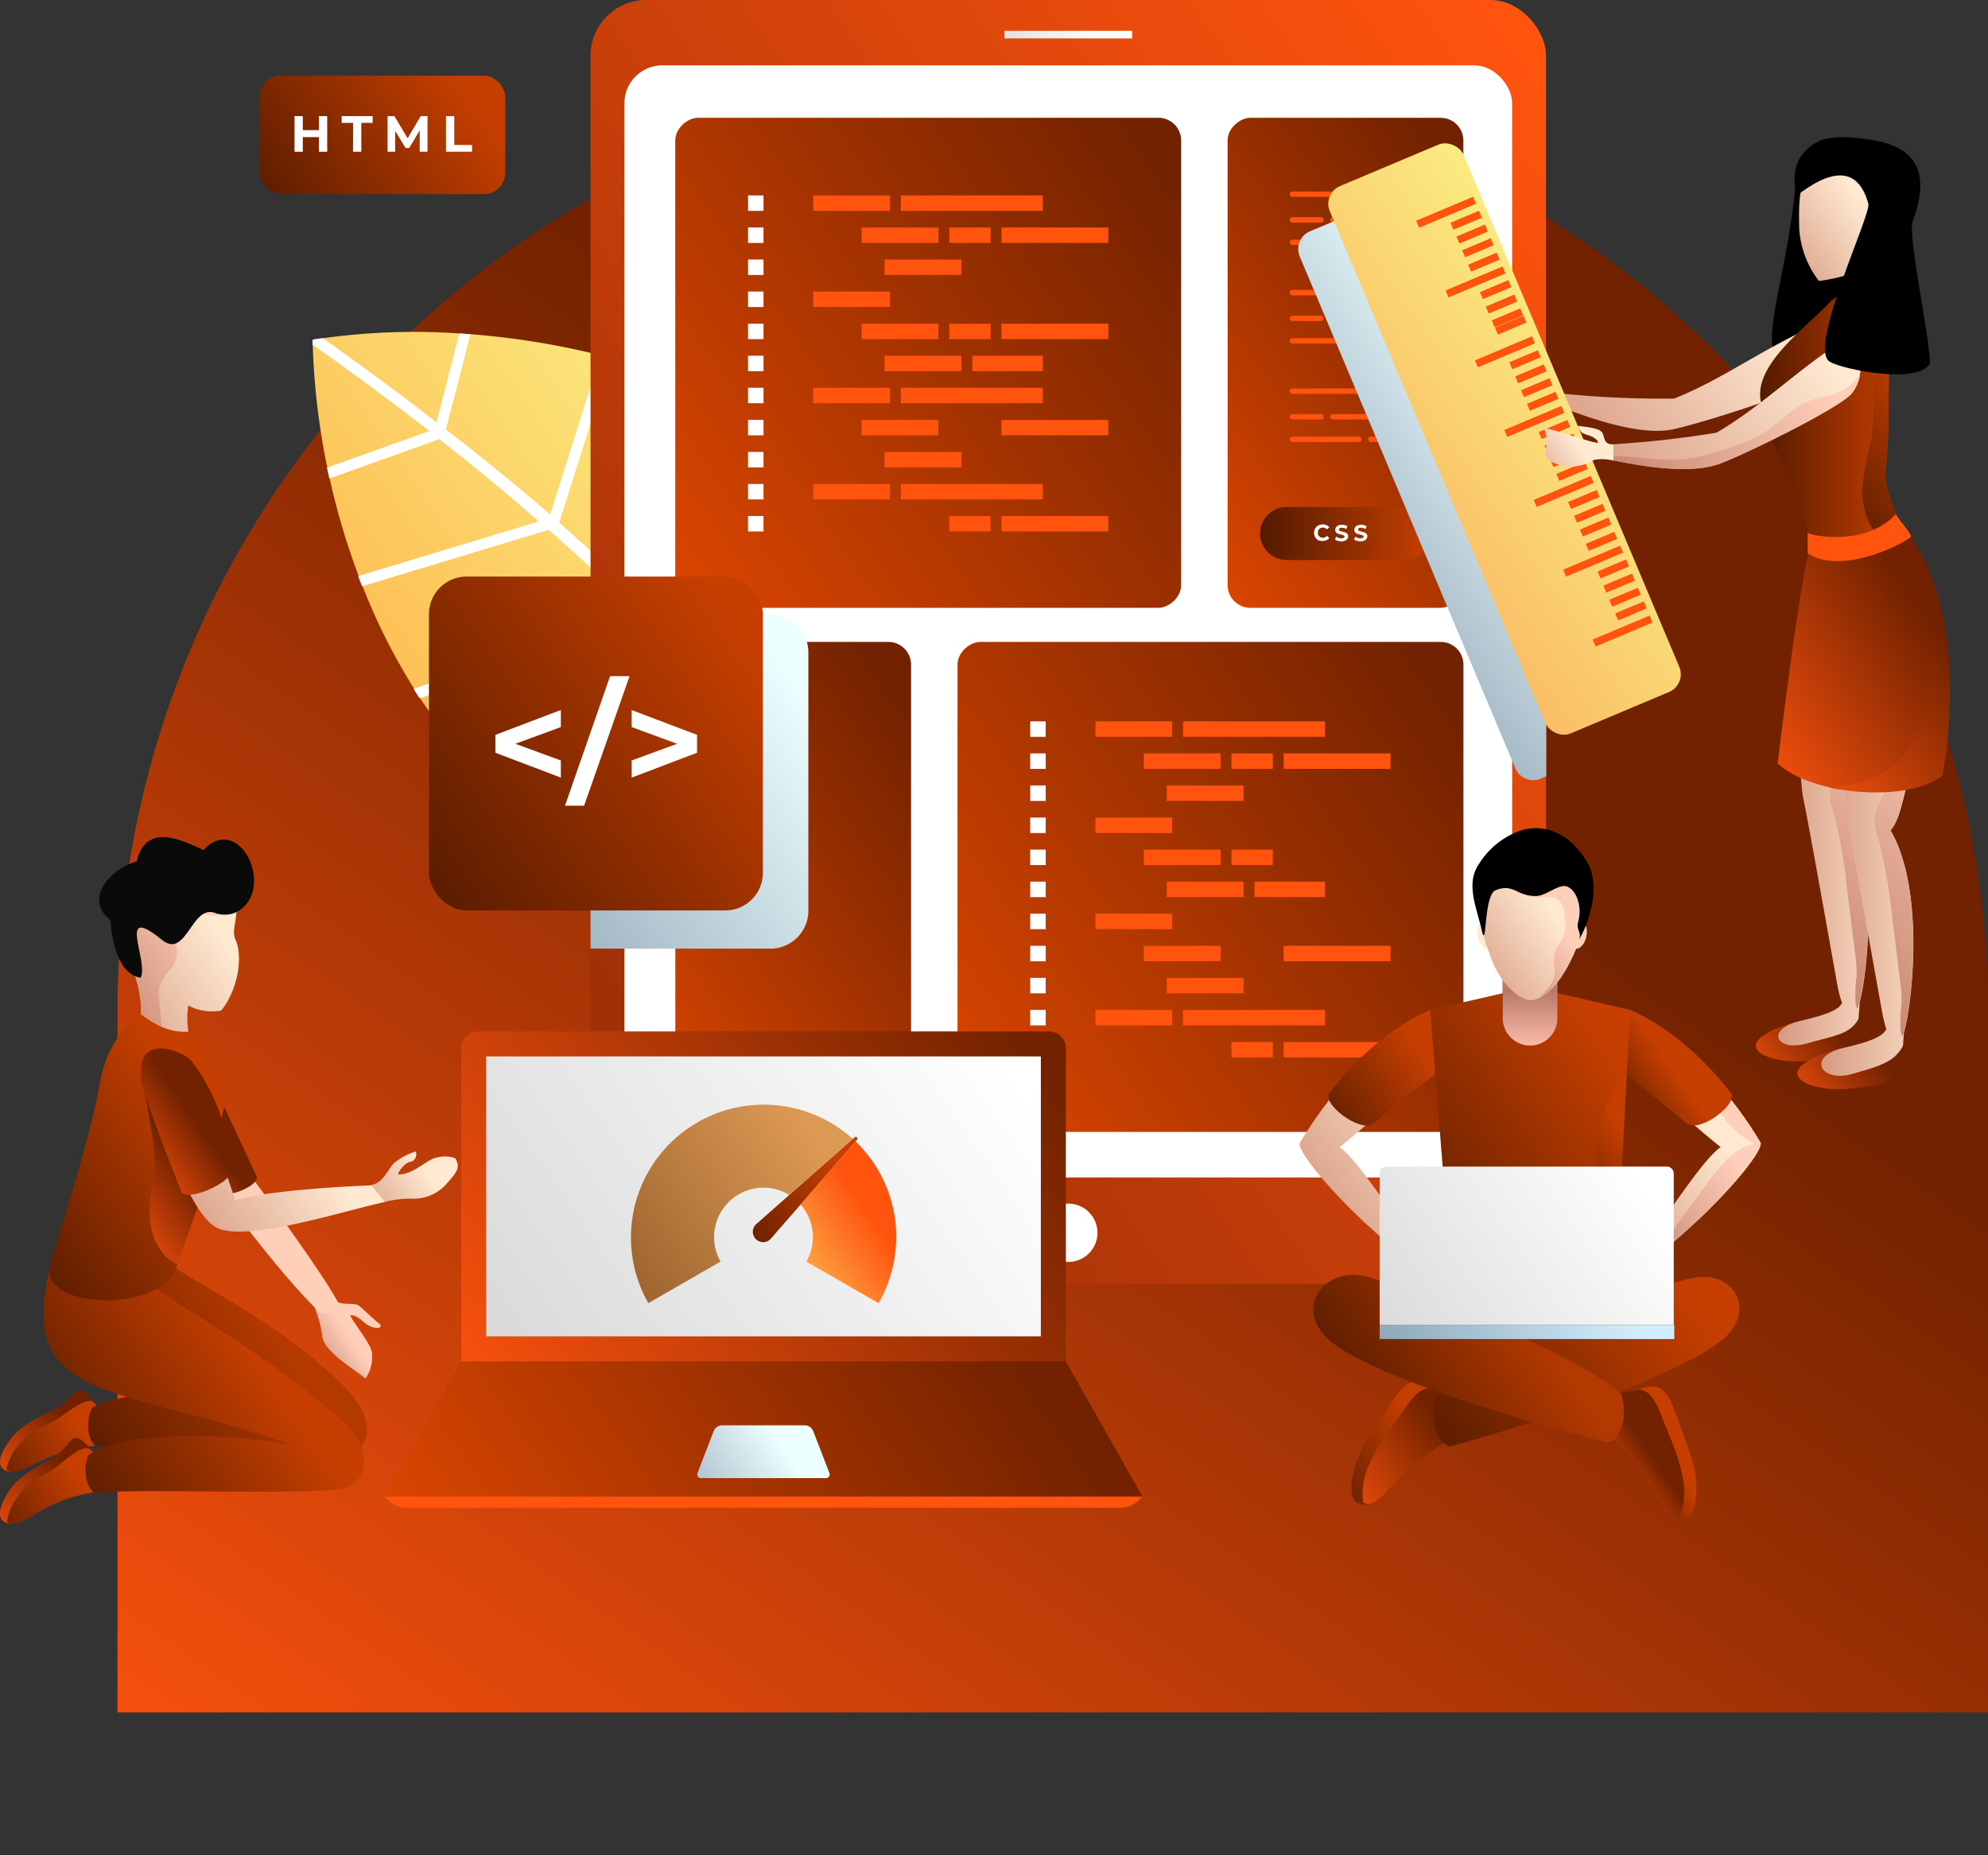 <svg xmlns="http://www.w3.org/2000/svg" xmlns:xlink="http://www.w3.org/1999/xlink" viewBox="0 0 262.41 244.88"><rect x="0" y="0" width="262.41" height="244.88" fill="#333333" stroke="none"/><defs><style>.cls-1{fill:none;}.cls-2{isolation:isolate;}.cls-3{clip-path:url(#clip-path);}.cls-4{fill:url(#linear-gradient);}.cls-5{fill:url(#linear-gradient-2);}.cls-6{fill:#fff;}.cls-7{fill:url(#linear-gradient-3);}.cls-8{fill:url(#linear-gradient-4);}.cls-9{fill:url(#linear-gradient-5);}.cls-10{fill:url(#linear-gradient-6);}.cls-11{fill:url(#linear-gradient-7);}.cls-12{fill:url(#linear-gradient-8);}.cls-13{fill:url(#linear-gradient-9);}.cls-14{fill:url(#linear-gradient-10);}.cls-15{fill:url(#linear-gradient-11);}.cls-16{fill:url(#linear-gradient-12);}.cls-17{fill:url(#linear-gradient-13);}.cls-18{fill:url(#linear-gradient-14);}.cls-19{fill:url(#linear-gradient-15);}.cls-20{fill:url(#linear-gradient-16);}.cls-21{fill:url(#linear-gradient-17);}.cls-22{fill:url(#linear-gradient-18);}.cls-23{fill:url(#linear-gradient-19);}.cls-24{fill:url(#linear-gradient-20);}.cls-25{fill:url(#linear-gradient-21);}.cls-26{fill:#ff530e;}.cls-27,.cls-49{mix-blend-mode:multiply;}.cls-27{fill:url(#linear-gradient-22);}.cls-28{fill:url(#linear-gradient-23);}.cls-29{fill:url(#linear-gradient-24);}.cls-30{fill:url(#linear-gradient-25);}.cls-31{fill:url(#linear-gradient-26);}.cls-32{fill:url(#linear-gradient-27);}.cls-33{fill:url(#linear-gradient-28);}.cls-34{fill:url(#linear-gradient-29);}.cls-35{fill:url(#linear-gradient-30);}.cls-36{fill:url(#linear-gradient-31);}.cls-37{fill:url(#linear-gradient-32);}.cls-38{fill:url(#linear-gradient-33);}.cls-39{fill:url(#linear-gradient-34);}.cls-40{fill:url(#linear-gradient-35);}.cls-41{fill:url(#linear-gradient-36);}.cls-42{fill:url(#linear-gradient-37);}.cls-43{fill:url(#linear-gradient-38);}.cls-44{fill:url(#linear-gradient-39);}.cls-45{fill:url(#linear-gradient-40);}.cls-46{fill:url(#linear-gradient-41);}.cls-47{fill:url(#linear-gradient-42);}.cls-48{fill:url(#linear-gradient-43);}.cls-49{fill:url(#linear-gradient-44);}.cls-50{fill:url(#linear-gradient-45);}.cls-51{fill:url(#linear-gradient-46);}.cls-52{fill:url(#linear-gradient-47);}.cls-53{fill:url(#linear-gradient-48);}.cls-54{fill:url(#linear-gradient-49);}.cls-55{fill:url(#linear-gradient-50);}.cls-56{fill:url(#linear-gradient-51);}.cls-57{fill:url(#linear-gradient-52);}.cls-58{fill:url(#linear-gradient-53);}.cls-59{fill:url(#linear-gradient-54);}.cls-60{fill:url(#linear-gradient-55);}.cls-61{fill:url(#linear-gradient-56);}.cls-62{fill:url(#linear-gradient-57);}.cls-63{fill:url(#linear-gradient-58);}.cls-64{fill:url(#linear-gradient-59);}.cls-65{fill:url(#linear-gradient-60);}.cls-66{fill:url(#linear-gradient-61);}.cls-67{fill:url(#linear-gradient-62);}.cls-68{fill:url(#linear-gradient-63);}.cls-69{fill:url(#linear-gradient-64);}.cls-70{fill:url(#linear-gradient-65);}.cls-71{fill:url(#linear-gradient-66);}.cls-72{fill:url(#linear-gradient-67);}.cls-73{fill:url(#linear-gradient-68);}.cls-74{fill:url(#linear-gradient-69);}.cls-75{fill:url(#linear-gradient-70);}.cls-76{fill:url(#linear-gradient-71);}.cls-77{fill:url(#linear-gradient-72);}.cls-78{fill:url(#linear-gradient-73);}.cls-79{fill:url(#linear-gradient-74);}.cls-80{fill:url(#linear-gradient-75);}.cls-81{fill:url(#linear-gradient-76);}.cls-82{fill:url(#linear-gradient-77);}.cls-83{fill:url(#linear-gradient-78);}.cls-84{fill:url(#linear-gradient-79);}.cls-85{fill:url(#linear-gradient-80);}.cls-86{fill:url(#linear-gradient-81);}.cls-87{fill:url(#linear-gradient-82);}.cls-88{fill:url(#linear-gradient-83);}.cls-89{fill:url(#linear-gradient-84);}.cls-90{fill:url(#linear-gradient-85);}.cls-91{fill:url(#linear-gradient-86);}.cls-92{fill:url(#linear-gradient-87);}.cls-93{fill:url(#linear-gradient-88);}.cls-94{fill:url(#linear-gradient-89);}.cls-95{fill:url(#linear-gradient-90);}.cls-96{fill:url(#linear-gradient-91);}.cls-97{fill:url(#linear-gradient-92);}.cls-98{fill:url(#linear-gradient-93);}.cls-99{fill:url(#linear-gradient-94);}.cls-100{fill:url(#linear-gradient-95);}.cls-101{fill:url(#linear-gradient-96);}.cls-102{fill:url(#linear-gradient-97);}.cls-103{fill:#0a0a0a;}</style><clipPath id="clip-path" transform="translate(-200.9 -121.26)"><rect class="cls-1" x="21.84" y="52.69" width="458.99" height="294.62" rx="3"/></clipPath><linearGradient id="linear-gradient" x1="61.75" y1="276.55" x2="183.34" y2="102.84" gradientUnits="userSpaceOnUse"><stop offset="0" stop-color="#ff530e"/><stop offset="1" stop-color="#722200"/></linearGradient><linearGradient id="linear-gradient-2" x1="276.23" y1="994.87" x2="334.54" y2="994.87" gradientTransform="matrix(0.82, -0.57, 0.57, 0.82, -546.36, -451.29)" gradientUnits="userSpaceOnUse"><stop offset="0" stop-color="#fdbe54"/><stop offset="1" stop-color="#faec80"/></linearGradient><linearGradient id="linear-gradient-3" x1="270.73" y1="1011.94" x2="465.47" y2="1011.94" gradientTransform="matrix(0.82, -0.57, 0.57, 0.82, -740.99, -533.1)" gradientUnits="userSpaceOnUse"><stop offset="0" stop-color="#932b06"/><stop offset="1" stop-color="#ff530e"/></linearGradient><linearGradient id="linear-gradient-4" x1="364.25" y1="1089.94" x2="371.95" y2="1089.94" gradientTransform="matrix(0.82, -0.57, 0.57, 0.82, -584.83, -397.73)" gradientUnits="userSpaceOnUse"><stop offset="0" stop-color="#d7d7d7"/><stop offset="1" stop-color="#fff"/></linearGradient><linearGradient id="linear-gradient-5" x1="360.91" y1="931.78" x2="375.29" y2="931.78" gradientTransform="matrix(0.82, -0.57, 0.57, 0.82, -695.01, -547.6)" xlink:href="#linear-gradient-4"/><linearGradient id="linear-gradient-6" x1="304.89" y1="975.1" x2="394.34" y2="975.1" gradientTransform="matrix(0.57, 0.82, -0.82, 0.57, 921.68, -676.56)" gradientUnits="userSpaceOnUse"><stop offset="0" stop-color="#e04700"/><stop offset="1" stop-color="#722200"/></linearGradient><linearGradient id="linear-gradient-7" x1="374.57" y1="975.1" x2="434.81" y2="975.1" gradientTransform="matrix(0.57, 0.82, -0.82, 0.57, 945.17, -721.68)" xlink:href="#linear-gradient-6"/><linearGradient id="linear-gradient-8" x1="342.13" y1="1044.28" x2="431.58" y2="1044.28" gradientTransform="matrix(-0.57, -0.82, 0.82, -0.57, -272.91, 1154.26)" xlink:href="#linear-gradient-6"/><linearGradient id="linear-gradient-9" x1="260.92" y1="945.02" x2="294.22" y2="945.02" gradientTransform="matrix(0.82, -0.57, 0.57, 0.82, -718.97, -597.13)" gradientUnits="userSpaceOnUse"><stop offset="0" stop-color="#531a00"/><stop offset="1" stop-color="#c73f00"/></linearGradient><linearGradient id="linear-gradient-10" x1="301.66" y1="1044.28" x2="361.9" y2="1044.28" gradientTransform="matrix(-0.57, -0.82, 0.82, -0.57, -359.58, 1109.14)" xlink:href="#linear-gradient-6"/><linearGradient id="linear-gradient-11" x1="362.68" y1="1023.45" x2="365.52" y2="1023.45" gradientTransform="matrix(0.82, -0.57, 0.57, 0.82, -748.31, -533.31)" xlink:href="#linear-gradient-4"/><linearGradient id="linear-gradient-12" x1="362.68" y1="1027.68" x2="365.52" y2="1027.68" gradientTransform="matrix(0.82, -0.57, 0.57, 0.82, -750.74, -532.55)" xlink:href="#linear-gradient-4"/><linearGradient id="linear-gradient-13" x1="362.68" y1="1031.91" x2="365.52" y2="1031.91" gradientTransform="matrix(0.82, -0.57, 0.57, 0.82, -753.17, -531.78)" xlink:href="#linear-gradient-4"/><linearGradient id="linear-gradient-14" x1="362.68" y1="1036.15" x2="365.52" y2="1036.15" gradientTransform="matrix(0.82, -0.57, 0.57, 0.82, -755.59, -531.02)" xlink:href="#linear-gradient-4"/><linearGradient id="linear-gradient-15" x1="362.68" y1="1040.38" x2="365.52" y2="1040.38" gradientTransform="matrix(0.82, -0.57, 0.57, 0.82, -758.02, -530.25)" xlink:href="#linear-gradient-4"/><linearGradient id="linear-gradient-16" x1="362.68" y1="1044.61" x2="365.52" y2="1044.61" gradientTransform="matrix(0.82, -0.57, 0.57, 0.82, -760.45, -529.49)" xlink:href="#linear-gradient-4"/><linearGradient id="linear-gradient-17" x1="362.68" y1="1048.84" x2="365.52" y2="1048.84" gradientTransform="matrix(0.82, -0.57, 0.57, 0.82, -762.88, -528.72)" xlink:href="#linear-gradient-4"/><linearGradient id="linear-gradient-18" x1="362.68" y1="1053.08" x2="365.52" y2="1053.08" gradientTransform="matrix(0.82, -0.57, 0.57, 0.82, -765.31, -527.96)" xlink:href="#linear-gradient-4"/><linearGradient id="linear-gradient-19" x1="362.68" y1="1057.31" x2="365.52" y2="1057.31" gradientTransform="matrix(0.82, -0.57, 0.57, 0.82, -767.73, -527.19)" xlink:href="#linear-gradient-4"/><linearGradient id="linear-gradient-20" x1="362.68" y1="1061.54" x2="365.52" y2="1061.54" gradientTransform="matrix(0.82, -0.57, 0.57, 0.82, -770.16, -526.42)" xlink:href="#linear-gradient-4"/><linearGradient id="linear-gradient-21" x1="362.68" y1="1065.77" x2="365.52" y2="1065.77" gradientTransform="matrix(0.82, -0.57, 0.57, 0.82, -772.59, -525.66)" xlink:href="#linear-gradient-4"/><linearGradient id="linear-gradient-22" x1="295" y1="1029.39" x2="341.89" y2="1029.39" gradientTransform="matrix(0.82, -0.57, 0.57, 0.82, -559.46, -436.43)" gradientUnits="userSpaceOnUse"><stop offset="0" stop-color="#9db1c0"/><stop offset="1" stop-color="#edffff"/></linearGradient><linearGradient id="linear-gradient-23" x1="281.96" y1="1086.83" x2="372.91" y2="1086.83" gradientTransform="matrix(0.82, -0.57, 0.57, 0.82, -590.07, -421.45)" xlink:href="#linear-gradient"/><linearGradient id="linear-gradient-24" x1="281.76" y1="1118.74" x2="365.69" y2="1118.74" gradientTransform="matrix(0.82, -0.57, 0.57, 0.82, -807.86, -537.39)" xlink:href="#linear-gradient-6"/><linearGradient id="linear-gradient-25" x1="287.31" y1="1124.98" x2="369.28" y2="1124.98" gradientTransform="matrix(0.82, -0.57, 0.57, 0.82, -612.51, -414.38)" gradientUnits="userSpaceOnUse"><stop offset="0" stop-color="#ff530e"/><stop offset="1" stop-color="#ff530e"/></linearGradient><linearGradient id="linear-gradient-26" x1="287.29" y1="1085.14" x2="368.45" y2="1085.14" gradientTransform="matrix(-0.57, -0.82, 0.82, -0.57, -399.2, 1170.23)" xlink:href="#linear-gradient-4"/><linearGradient id="linear-gradient-27" x1="318.91" y1="1119.58" x2="334.84" y2="1119.58" gradientTransform="matrix(0.82, -0.57, 0.57, 0.82, -608.68, -415.58)" xlink:href="#linear-gradient-22"/><linearGradient id="linear-gradient-28" x1="325.43" y1="954.02" x2="328.27" y2="954.02" gradientTransform="matrix(0.82, -0.57, 0.57, 0.82, -715.22, -567.24)" xlink:href="#linear-gradient-4"/><linearGradient id="linear-gradient-29" x1="325.43" y1="958.25" x2="328.27" y2="958.25" gradientTransform="matrix(0.82, -0.57, 0.57, 0.82, -717.65, -566.47)" xlink:href="#linear-gradient-4"/><linearGradient id="linear-gradient-30" x1="325.43" y1="962.49" x2="328.27" y2="962.49" gradientTransform="matrix(0.82, -0.57, 0.57, 0.82, -720.08, -565.71)" xlink:href="#linear-gradient-4"/><linearGradient id="linear-gradient-31" x1="325.43" y1="966.72" x2="328.27" y2="966.72" gradientTransform="matrix(0.82, -0.57, 0.57, 0.82, -722.51, -564.94)" xlink:href="#linear-gradient-4"/><linearGradient id="linear-gradient-32" x1="325.43" y1="970.95" x2="328.27" y2="970.95" gradientTransform="matrix(0.82, -0.57, 0.57, 0.82, -724.93, -564.17)" xlink:href="#linear-gradient-4"/><linearGradient id="linear-gradient-33" x1="325.43" y1="975.18" x2="328.27" y2="975.18" gradientTransform="matrix(0.82, -0.57, 0.57, 0.82, -727.36, -563.41)" xlink:href="#linear-gradient-4"/><linearGradient id="linear-gradient-34" x1="325.43" y1="979.42" x2="328.27" y2="979.42" gradientTransform="matrix(0.82, -0.57, 0.57, 0.82, -729.79, -562.64)" xlink:href="#linear-gradient-4"/><linearGradient id="linear-gradient-35" x1="325.43" y1="983.65" x2="328.27" y2="983.65" gradientTransform="matrix(0.82, -0.57, 0.57, 0.82, -732.22, -561.88)" xlink:href="#linear-gradient-4"/><linearGradient id="linear-gradient-36" x1="325.43" y1="987.88" x2="328.27" y2="987.88" gradientTransform="matrix(0.82, -0.57, 0.57, 0.82, -734.65, -561.11)" xlink:href="#linear-gradient-4"/><linearGradient id="linear-gradient-37" x1="325.43" y1="992.11" x2="328.27" y2="992.11" gradientTransform="matrix(0.82, -0.57, 0.57, 0.82, -737.07, -560.35)" xlink:href="#linear-gradient-4"/><linearGradient id="linear-gradient-38" x1="325.43" y1="996.35" x2="328.27" y2="996.35" gradientTransform="matrix(0.82, -0.57, 0.57, 0.82, -739.5, -559.58)" xlink:href="#linear-gradient-4"/><linearGradient id="linear-gradient-39" x1="277.01" y1="1025.36" x2="334.5" y2="1025.36" gradientTransform="matrix(0.82, -0.57, 0.57, 0.82, -759.96, -566.43)" xlink:href="#linear-gradient-9"/><linearGradient id="linear-gradient-40" x1="367.23" y1="191.69" x2="389.76" y2="191.69" gradientTransform="matrix(1, 0, 0, 1, 0, 0)" xlink:href="#linear-gradient-9"/><linearGradient id="linear-gradient-41" x1="307.38" y1="1082.3" x2="341.92" y2="1082.3" gradientTransform="matrix(0.82, -0.57, 0.57, 0.82, -590.43, -423.15)" gradientUnits="userSpaceOnUse"><stop offset="0" stop-color="#975e2b"/><stop offset="1" stop-color="#dc9953"/></linearGradient><linearGradient id="linear-gradient-42" x1="331.56" y1="1089.96" x2="346.31" y2="1089.96" gradientTransform="matrix(0.82, -0.57, 0.57, 0.82, -589.28, -414.63)" gradientUnits="userSpaceOnUse"><stop offset="0" stop-color="#fdbe54"/><stop offset="1" stop-color="#ff530e"/></linearGradient><linearGradient id="linear-gradient-43" x1="324.23" y1="1084.63" x2="342.96" y2="1084.63" gradientTransform="matrix(0.82, -0.57, 0.57, 0.82, -587.82, -418.69)" xlink:href="#linear-gradient-9"/><linearGradient id="linear-gradient-44" x1="403.29" y1="993.66" x2="437.59" y2="993.66" gradientTransform="matrix(0.82, -0.57, 0.57, 0.82, -519.71, -388.82)" xlink:href="#linear-gradient-22"/><linearGradient id="linear-gradient-45" x1="459.09" y1="1064.67" x2="473.36" y2="1064.67" gradientTransform="matrix(0.82, -0.57, 0.57, 0.82, -552.1, -346.28)" xlink:href="#linear-gradient"/><linearGradient id="linear-gradient-46" x1="434.08" y1="977.72" x2="468.58" y2="977.72" gradientTransform="matrix(0.82, -0.57, 0.57, 0.82, -505.24, -370.8)" gradientUnits="userSpaceOnUse"><stop offset="0" stop-color="#d79981"/><stop offset="1" stop-color="#ffe9d1"/></linearGradient><linearGradient id="linear-gradient-47" x1="435.63" y1="228.49" x2="451.38" y2="228.49" gradientTransform="matrix(1, 0, 0, 1, 0, 0)" xlink:href="#linear-gradient-46"/><linearGradient id="linear-gradient-48" x1="464.58" y1="1068.27" x2="479.23" y2="1068.27" gradientTransform="matrix(0.82, -0.57, 0.57, 0.82, -553.13, -342.37)" xlink:href="#linear-gradient"/><linearGradient id="linear-gradient-49" x1="456.96" y1="1033.95" x2="490.66" y2="1033.95" gradientTransform="matrix(0.82, -0.57, 0.57, 0.82, -533.44, -347.72)" gradientUnits="userSpaceOnUse"><stop offset="0" stop-color="#c27f6a"/><stop offset="1" stop-color="#ffcfba"/></linearGradient><linearGradient id="linear-gradient-50" x1="441.29" y1="232.28" x2="457.29" y2="232.28" gradientTransform="matrix(1, 0, 0, 1, 0, 0)" xlink:href="#linear-gradient-46"/><linearGradient id="linear-gradient-51" x1="462.87" y1="1037.56" x2="496.57" y2="1037.56" gradientTransform="matrix(0.82, -0.57, 0.57, 0.82, -534.44, -343.68)" xlink:href="#linear-gradient-49"/><linearGradient id="linear-gradient-52" x1="455.25" y1="1013.44" x2="486.58" y2="1013.44" gradientTransform="matrix(0.82, -0.57, 0.57, 0.82, -521.9, -351.53)" xlink:href="#linear-gradient"/><linearGradient id="linear-gradient-53" x1="433.21" y1="176.02" x2="451.66" y2="176.02" gradientTransform="matrix(1, 0, 0, 1, 0, 0)" xlink:href="#linear-gradient-9"/><linearGradient id="linear-gradient-54" x1="465.65" y1="981.38" x2="486.05" y2="981.38" gradientTransform="matrix(0.82, -0.57, 0.57, 0.82, -503.33, -355.78)" xlink:href="#linear-gradient-9"/><linearGradient id="linear-gradient-55" x1="408.54" y1="985.13" x2="442.83" y2="985.13" gradientTransform="matrix(0.98, -0.21, 0.21, 0.98, -224.1, -694.27)" gradientUnits="userSpaceOnUse"><stop offset="0" stop-color="#fabd66"/><stop offset="1" stop-color="#faec80"/></linearGradient><linearGradient id="linear-gradient-56" x1="460.45" y1="1015.35" x2="487.97" y2="1015.35" gradientTransform="matrix(0.82, -0.57, 0.57, 0.82, -521.63, -349.17)" xlink:href="#linear-gradient"/><linearGradient id="linear-gradient-57" x1="437.87" y1="982.03" x2="473.81" y2="982.03" gradientTransform="matrix(0.82, -0.57, 0.57, 0.82, -506.25, -367.29)" xlink:href="#linear-gradient-46"/><linearGradient id="linear-gradient-58" x1="439.24" y1="983.01" x2="473.08" y2="983.01" gradientTransform="matrix(0.82, -0.57, 0.57, 0.82, -507.6, -366.84)" xlink:href="#linear-gradient-49"/><linearGradient id="linear-gradient-59" x1="431.12" y1="985.92" x2="439.35" y2="985.92" gradientTransform="matrix(0.82, -0.57, 0.57, 0.82, -513.08, -377.87)" xlink:href="#linear-gradient-46"/><linearGradient id="linear-gradient-60" x1="464.63" y1="959.06" x2="479.14" y2="959.06" gradientTransform="matrix(0.82, -0.57, 0.57, 0.82, -490.97, -362.44)" xlink:href="#linear-gradient-46"/><linearGradient id="linear-gradient-61" x1="402.55" y1="1117.12" x2="419.94" y2="1117.12" gradientTransform="matrix(0.82, -0.57, 0.57, 0.82, -592.89, -367.84)" xlink:href="#linear-gradient-9"/><linearGradient id="linear-gradient-62" x1="404.03" y1="1116.92" x2="422.68" y2="1116.92" gradientTransform="matrix(0.82, -0.57, 0.57, 0.82, -592.75, -366.46)" xlink:href="#linear-gradient"/><linearGradient id="linear-gradient-63" x1="414.85" y1="1107.12" x2="457.78" y2="1107.12" gradientTransform="matrix(0.82, -0.57, 0.57, 0.82, -582.22, -355.42)" xlink:href="#linear-gradient-9"/><linearGradient id="linear-gradient-64" x1="442.9" y1="1119.02" x2="451.37" y2="1119.02" gradientTransform="matrix(0.82, -0.57, 0.57, 0.82, -587.31, -347.55)" xlink:href="#linear-gradient-9"/><linearGradient id="linear-gradient-65" x1="441.61" y1="1119.18" x2="449.19" y2="1119.18" gradientTransform="matrix(0.82, -0.57, 0.57, 0.82, -587.85, -348.88)" xlink:href="#linear-gradient"/><linearGradient id="linear-gradient-66" x1="422.02" y1="1050.66" x2="424.43" y2="1050.66" gradientTransform="matrix(0.82, -0.57, 0.57, 0.82, -552.33, -373.22)" xlink:href="#linear-gradient-46"/><linearGradient id="linear-gradient-67" x1="433.9" y1="1050.66" x2="436.97" y2="1050.66" gradientTransform="matrix(0.82, -0.57, 0.57, 0.82, -550.12, -366.21)" xlink:href="#linear-gradient-49"/><linearGradient id="linear-gradient-68" x1="407.09" y1="1106.98" x2="434.8" y2="1106.98" gradientTransform="matrix(0.82, -0.57, 0.57, 0.82, -584.8, -364.42)" gradientUnits="userSpaceOnUse"><stop offset="0" stop-color="#531a00"/><stop offset="1" stop-color="#b33900"/></linearGradient><linearGradient id="linear-gradient-69" x1="438" y1="1073.39" x2="457.28" y2="1073.39" gradientTransform="matrix(0.82, -0.57, 0.57, 0.82, -562.38, -352.85)" xlink:href="#linear-gradient-46"/><linearGradient id="linear-gradient-70" x1="441.36" y1="1079.01" x2="459.98" y2="1079.01" gradientTransform="matrix(0.82, -0.57, 0.57, 0.82, -564.19, -350.72)" xlink:href="#linear-gradient-49"/><linearGradient id="linear-gradient-71" x1="441.82" y1="1067.43" x2="452.28" y2="1067.43" gradientTransform="matrix(0.82, -0.57, 0.57, 0.82, -557.85, -355.8)" xlink:href="#linear-gradient-9"/><linearGradient id="linear-gradient-72" x1="399.12" y1="1079.9" x2="423.16" y2="1079.9" gradientTransform="matrix(0.82, -0.57, 0.57, 0.82, -570.14, -377.44)" xlink:href="#linear-gradient-46"/><linearGradient id="linear-gradient-73" x1="401.38" y1="1068.98" x2="419.65" y2="1068.98" gradientTransform="matrix(0.82, -0.57, 0.57, 0.82, -564.74, -377.62)" xlink:href="#linear-gradient-9"/><linearGradient id="linear-gradient-74" x1="201.78" y1="131.55" x2="202.11" y2="123.39" gradientUnits="userSpaceOnUse"><stop offset="0" stop-color="#b0705f"/><stop offset="1" stop-color="#ffc0af"/></linearGradient><linearGradient id="linear-gradient-75" x1="408.93" y1="1078.75" x2="449.94" y2="1078.75" gradientTransform="matrix(0.82, -0.57, 0.57, 0.82, -767.9, -486.17)" xlink:href="#linear-gradient-9"/><linearGradient id="linear-gradient-76" x1="402.88" y1="251.05" x2="402.84" y2="259.93" xlink:href="#linear-gradient-74"/><linearGradient id="linear-gradient-77" x1="434.23" y1="1081.06" x2="447.66" y2="1081.06" gradientTransform="matrix(0.82, -0.57, 0.57, 0.82, -566.31, -358.38)" xlink:href="#linear-gradient-9"/><linearGradient id="linear-gradient-78" x1="422.98" y1="1050.33" x2="437.65" y2="1050.33" gradientTransform="matrix(0.82, -0.57, 0.57, 0.82, -551.45, -369.63)" xlink:href="#linear-gradient-46"/><linearGradient id="linear-gradient-79" x1="425.89" y1="1049.58" x2="437.87" y2="1049.58" gradientTransform="matrix(0.82, -0.57, 0.57, 0.82, -551.14, -368.81)" xlink:href="#linear-gradient-49"/><linearGradient id="linear-gradient-80" x1="406.71" y1="1091.85" x2="450.21" y2="1091.85" gradientTransform="matrix(0.82, -0.57, 0.57, 0.82, -775.77, -483.95)" xlink:href="#linear-gradient-4"/><linearGradient id="linear-gradient-81" x1="412.19" y1="1103.05" x2="445.1" y2="1103.05" gradientTransform="matrix(0.82, -0.57, 0.57, 0.82, -782.3, -481.9)" gradientUnits="userSpaceOnUse"><stop offset="0" stop-color="#829dae"/><stop offset="1" stop-color="#d2edfe"/></linearGradient><linearGradient id="linear-gradient-82" x1="270.15" y1="1103.82" x2="277.59" y2="1103.82" gradientTransform="matrix(0.82, -0.57, 0.57, 0.82, -610.05, -449.77)" xlink:href="#linear-gradient-49"/><linearGradient id="linear-gradient-83" x1="259.71" y1="1089.79" x2="264.63" y2="1089.79" gradientTransform="matrix(0.82, -0.57, 0.57, 0.82, -603.49, -458.5)" xlink:href="#linear-gradient-49"/><linearGradient id="linear-gradient-84" x1="251.72" y1="1079" x2="259.65" y2="1079" gradientTransform="matrix(0.82, -0.57, 0.57, 0.82, -598.63, -464.5)" xlink:href="#linear-gradient"/><linearGradient id="linear-gradient-85" x1="225.69" y1="1115.64" x2="240.62" y2="1115.64" gradientTransform="matrix(0.82, -0.57, 0.57, 0.82, -624.18, -470.15)" xlink:href="#linear-gradient"/><linearGradient id="linear-gradient-86" x1="226.78" y1="1117.38" x2="242.15" y2="1117.38" gradientTransform="matrix(0.82, -0.57, 0.57, 0.82, -624.33, -469.15)" xlink:href="#linear-gradient-9"/><linearGradient id="linear-gradient-87" x1="234.35" y1="1103.67" x2="266.06" y2="1103.67" gradientTransform="matrix(0.82, -0.57, 0.57, 0.82, -613.39, -460.05)" xlink:href="#linear-gradient-68"/><linearGradient id="linear-gradient-88" x1="241.26" y1="1054.19" x2="261.95" y2="1054.19" gradientTransform="matrix(0.82, -0.57, 0.57, 0.82, -586.01, -470.92)" xlink:href="#linear-gradient-46"/><linearGradient id="linear-gradient-89" x1="241.16" y1="1053.1" x2="261.85" y2="1053.1" gradientTransform="matrix(0.82, -0.57, 0.57, 0.82, -585.98, -471.06)" xlink:href="#linear-gradient-49"/><linearGradient id="linear-gradient-90" x1="225.49" y1="1122.3" x2="240.39" y2="1122.3" gradientTransform="matrix(0.82, -0.57, 0.57, 0.82, -627.99, -469.09)" xlink:href="#linear-gradient"/><linearGradient id="linear-gradient-91" x1="226.6" y1="1123.76" x2="242.11" y2="1123.76" gradientTransform="matrix(0.82, -0.57, 0.57, 0.82, -628.09, -468.07)" xlink:href="#linear-gradient-9"/><linearGradient id="linear-gradient-92" x1="233.55" y1="1108.85" x2="266.2" y2="1108.85" gradientTransform="matrix(0.82, -0.57, 0.57, 0.82, -616.64, -459.65)" xlink:href="#linear-gradient-9"/><linearGradient id="linear-gradient-93" x1="226.68" y1="1080.3" x2="260.34" y2="1080.3" gradientTransform="matrix(0.82, -0.57, 0.57, 0.82, -601.37, -470.03)" xlink:href="#linear-gradient-9"/><linearGradient id="linear-gradient-94" x1="242.73" y1="1079.97" x2="255.56" y2="1079.97" gradientTransform="matrix(0.82, -0.57, 0.57, 0.82, -601.51, -466.76)" xlink:href="#linear-gradient"/><linearGradient id="linear-gradient-95" x1="250.15" y1="1077.11" x2="271.61" y2="1077.11" gradientTransform="matrix(0.82, -0.57, 0.57, 0.82, -597.38, -460.52)" xlink:href="#linear-gradient-46"/><linearGradient id="linear-gradient-96" x1="245.86" y1="1074.72" x2="256.85" y2="1074.72" gradientTransform="matrix(0.82, -0.57, 0.57, 0.82, -597.47, -467.17)" xlink:href="#linear-gradient"/><linearGradient id="linear-gradient-97" x1="276.47" y1="1082.71" x2="287.58" y2="1082.71" gradientTransform="matrix(0.82, -0.57, 0.57, 0.82, -596.19, -448.58)" xlink:href="#linear-gradient-46"/></defs><g class="cls-2"><g id="Layer_1" data-name="Layer 1"><g class="cls-3"><path class="cls-4" d="M139,10.11h0A123.45,123.45,0,0,1,262.41,133.56V234.63a10.25,10.25,0,0,1-10.25,10.25H25.76a10.25,10.25,0,0,1-10.25-10.25V133.56A123.45,123.45,0,0,1,139,10.11Z"/></g><path class="cls-5" d="M299.7,176.45c.15.12.33.24.47.37,13.69,10.84,14.3,27.17-2.89,35.6a.21.21,0,0,1,0,.11,11.11,11.11,0,0,1-.58,1.8c-4.48,11.35-22.63,18.93-34.06,7a58.25,58.25,0,0,1-6.31-7.94c-.27-.42-.54-.83-.8-1.27a79.55,79.55,0,0,1-6.79-13.53c-.18-.44-.35-.89-.52-1.35a95.48,95.48,0,0,1-3.81-12.83c-.1-.48-.2-1-.31-1.43a94.2,94.2,0,0,1-1.92-16.22c0-.22,0-.43,0-.65.45-.08.91-.15,1.36-.2a87,87,0,0,1,18-.63l1.47.1a104.31,104.31,0,0,1,17.24,2.8c.48.11.94.24,1.4.36,7.21,1.93,13.36,4.52,17.38,7.39C299.23,176.1,299.46,176.28,299.7,176.45Z" transform="translate(-200.9 -121.26)"/><path class="cls-6" d="M287.37,202l12.8-25.18c-.14-.13-.32-.25-.47-.37s-.47-.35-.73-.52l-12.7,25c-3.77-3.7-7.67-7.26-11.56-10.67l6.88-21.72c-.46-.12-.92-.25-1.4-.36l-6.67,21c-4.69-4.05-9.35-7.82-13.76-11.23h0L263,165.38l-1.47-.1-3,11.74h0c-5.7-4.44-10.91-8.2-15-11.11a12.92,12.92,0,0,0-1.37.2c0,.23,0,.44,0,.65,3.79,2.67,9.22,6.59,15.41,11.4h0L244.06,183c.11.46.21,1,.31,1.43l14.4-5.15-.08-.19c4.22,3.28,8.75,7,13.34,11h0l-23.85,7.22c.17.46.34.91.52,1.35l24.62-7.46h0c4,3.51,8,7.2,11.94,11.06h0l-29.77,9.92c.26.44.53.85.8,1.27l30-10-.08-.27h0c3.64,3.64,7.16,7.4,10.46,11.23l.57-1.81c-3.11-3.6-6.44-7.09-9.87-10.52Z" transform="translate(-200.9 -121.26)"/><rect class="cls-7" x="77.95" width="126.12" height="169.48" rx="7.34"/><rect class="cls-6" x="82.42" y="8.63" width="117.18" height="146.81" rx="5"/><path class="cls-8" d="M338.06,284a3.85,3.85,0,1,1,3.85,3.85A3.85,3.85,0,0,1,338.06,284Z" transform="translate(-200.9 -121.26)"/><rect class="cls-9" x="132.58" y="4.07" width="16.86" height="1"/><rect class="cls-10" x="291.07" y="135.76" width="64.69" height="66.78" rx="3" transform="translate(-46.63 371.31) rotate(-90)"/><rect class="cls-11" x="346.15" y="153.59" width="64.69" height="31.12" rx="3" transform="translate(8.45 426.39) rotate(-90)"/><rect class="cls-12" x="328.32" y="204.95" width="64.69" height="66.78" rx="3" transform="translate(398.12 -243.58) rotate(90)"/><rect class="cls-13" x="34.26" y="9.99" width="32.43" height="15.64" rx="2.83"/><path class="cls-6" d="M244.09,136.59v4.7H243v-1.93h-2.13v1.93h-1.09v-4.7h1.09v1.85H243v-1.85Z" transform="translate(-200.9 -121.26)"/><path class="cls-6" d="M247.51,137.48H246v-.89h4.09v.89h-1.5v3.81h-1.09Z" transform="translate(-200.9 -121.26)"/><path class="cls-6" d="M256.3,141.29v-2.82l-1.38,2.32h-.49l-1.37-2.26v2.76h-1v-4.7h.9l1.75,2.92,1.73-2.92h.89l0,4.7Z" transform="translate(-200.9 -121.26)"/><path class="cls-6" d="M259.77,136.59h1.09v3.81h2.35v.89h-3.44Z" transform="translate(-200.9 -121.26)"/><rect class="cls-14" x="273.24" y="222.78" width="64.69" height="31.12" rx="3" transform="translate(343.04 -188.5) rotate(90)"/><rect class="cls-15" x="135.99" y="95.23" width="2.04" height="2.04"/><rect class="cls-16" x="135.99" y="99.46" width="2.04" height="2.04"/><rect class="cls-17" x="135.99" y="103.69" width="2.04" height="2.04"/><rect class="cls-18" x="135.99" y="107.93" width="2.04" height="2.04"/><rect class="cls-19" x="135.99" y="112.16" width="2.04" height="2.04"/><rect class="cls-20" x="135.99" y="116.39" width="2.04" height="2.04"/><rect class="cls-21" x="135.99" y="120.62" width="2.04" height="2.04"/><rect class="cls-22" x="135.99" y="124.86" width="2.04" height="2.04"/><rect class="cls-23" x="135.99" y="129.09" width="2.04" height="2.04"/><rect class="cls-24" x="135.99" y="133.32" width="2.04" height="2.04"/><rect class="cls-25" x="135.99" y="137.56" width="2.04" height="2.04"/><rect class="cls-26" x="144.59" y="95.23" width="10.14" height="2.04"/><rect class="cls-26" x="156.16" y="95.23" width="18.74" height="2.04"/><rect class="cls-26" x="150.98" y="99.46" width="10.14" height="2.04"/><rect class="cls-26" x="162.55" y="99.46" width="5.46" height="2.04"/><rect class="cls-26" x="169.44" y="99.46" width="14.11" height="2.04"/><rect class="cls-26" x="154.01" y="103.69" width="10.14" height="2.04"/><rect class="cls-26" x="144.59" y="107.93" width="10.14" height="2.04"/><rect class="cls-26" x="150.98" y="112.16" width="10.14" height="2.04"/><rect class="cls-26" x="162.55" y="112.16" width="5.46" height="2.04"/><rect class="cls-26" x="154.01" y="116.39" width="10.14" height="2.04"/><rect class="cls-26" x="165.59" y="116.39" width="9.31" height="2.04"/><rect class="cls-26" x="144.59" y="120.62" width="10.14" height="2.04"/><rect class="cls-26" x="150.98" y="124.86" width="10.14" height="2.04"/><rect class="cls-26" x="169.44" y="124.86" width="14.11" height="2.04"/><rect class="cls-26" x="154.01" y="129.09" width="10.14" height="2.04"/><rect class="cls-26" x="144.59" y="133.32" width="10.14" height="2.04"/><rect class="cls-26" x="156.16" y="133.32" width="18.74" height="2.04"/><rect class="cls-26" x="162.55" y="137.56" width="5.46" height="2.04"/><rect class="cls-26" x="169.44" y="137.56" width="14.11" height="2.04"/><path class="cls-27" d="M307.6,207.34v34.15a5,5,0,0,1-5,5H278.85V202.38h23.78A5,5,0,0,1,307.6,207.34Z" transform="translate(-200.9 -121.26)"/><path class="cls-28" d="M341.59,303.5V259.63a2.22,2.22,0,0,0-2.22-2.21H264a2.22,2.22,0,0,0-2.22,2.21V303.5Z" transform="translate(-200.9 -121.26)"/><polygon class="cls-29" points="150.81 197.58 50.74 197.58 60.87 179.71 140.69 179.71 150.81 197.58"/><path class="cls-30" d="M348.75,320.31H254.6a3.54,3.54,0,0,1-2.47-1l-.49-.47H351.71l-.49.47A3.54,3.54,0,0,1,348.75,320.31Z" transform="translate(-200.9 -121.26)"/><rect class="cls-31" x="283.2" y="242.59" width="36.95" height="73.22" transform="translate(379.98 -143.74) rotate(90)"/><path class="cls-32" d="M309.92,316.39H293.43a.49.49,0,0,1-.46-.67l2.14-5.54a1.19,1.19,0,0,1,1.11-.76h10.91a1.19,1.19,0,0,1,1.11.76l2.14,5.54A.49.49,0,0,1,309.92,316.39Z" transform="translate(-200.9 -121.26)"/><rect class="cls-33" x="98.74" y="25.8" width="2.04" height="2.04"/><rect class="cls-34" x="98.74" y="30.03" width="2.04" height="2.04"/><rect class="cls-35" x="98.74" y="34.26" width="2.04" height="2.04"/><rect class="cls-36" x="98.74" y="38.49" width="2.04" height="2.04"/><rect class="cls-37" x="98.74" y="42.73" width="2.04" height="2.04"/><rect class="cls-38" x="98.74" y="46.96" width="2.04" height="2.04"/><rect class="cls-39" x="98.74" y="51.19" width="2.04" height="2.04"/><rect class="cls-40" x="98.74" y="55.43" width="2.04" height="2.04"/><rect class="cls-41" x="98.74" y="59.66" width="2.04" height="2.04"/><rect class="cls-42" x="98.74" y="63.89" width="2.04" height="2.04"/><rect class="cls-43" x="98.74" y="68.12" width="2.04" height="2.04"/><rect class="cls-26" x="107.34" y="25.8" width="10.14" height="2.04"/><rect class="cls-26" x="118.91" y="25.8" width="18.74" height="2.04"/><rect class="cls-26" x="113.73" y="30.03" width="10.14" height="2.04"/><rect class="cls-26" x="125.3" y="30.03" width="5.46" height="2.04"/><rect class="cls-26" x="132.19" y="30.03" width="14.11" height="2.04"/><rect class="cls-26" x="116.76" y="34.26" width="10.14" height="2.04"/><rect class="cls-26" x="107.34" y="38.49" width="10.14" height="2.04"/><rect class="cls-26" x="113.73" y="42.73" width="10.14" height="2.04"/><rect class="cls-26" x="125.3" y="42.73" width="5.46" height="2.04"/><rect class="cls-26" x="132.19" y="42.73" width="14.11" height="2.04"/><rect class="cls-26" x="116.76" y="46.96" width="10.14" height="2.04"/><rect class="cls-26" x="128.34" y="46.96" width="9.31" height="2.04"/><rect class="cls-26" x="107.34" y="51.19" width="10.14" height="2.04"/><rect class="cls-26" x="118.91" y="51.19" width="18.74" height="2.04"/><rect class="cls-26" x="113.73" y="55.43" width="10.14" height="2.04"/><rect class="cls-26" x="132.19" y="55.43" width="14.11" height="2.04"/><rect class="cls-26" x="116.76" y="59.66" width="10.14" height="2.04"/><rect class="cls-26" x="107.34" y="63.89" width="10.14" height="2.04"/><rect class="cls-26" x="118.91" y="63.89" width="18.74" height="2.04"/><rect class="cls-26" x="125.3" y="68.12" width="5.46" height="2.04"/><rect class="cls-26" x="132.19" y="68.12" width="14.11" height="2.04"/><rect class="cls-44" x="56.62" y="76.11" width="44.08" height="44.08" rx="4.97"/><path class="cls-6" d="M274.93,217.24l-6,2.21,6,2.2v2.26l-8.64-3.28v-2.36l8.64-3.28Z" transform="translate(-200.9 -121.26)"/><path class="cls-6" d="M281.43,210.52H284l-6,17.1h-2.52Z" transform="translate(-200.9 -121.26)"/><path class="cls-6" d="M292.91,218.27v2.36l-8.63,3.28v-2.26l6-2.2-6-2.21V215Z" transform="translate(-200.9 -121.26)"/><path class="cls-45" d="M386.26,195.19H370.73a3.52,3.52,0,0,1-3.5-3.5h0a3.51,3.51,0,0,1,3.5-3.5h15.53a3.5,3.5,0,0,1,3.5,3.5h0A3.51,3.51,0,0,1,386.26,195.19Z" transform="translate(-200.9 -121.26)"/><path class="cls-6" d="M374.91,192.58a1.07,1.07,0,0,1-.55-1,1,1,0,0,1,.15-.56,1,1,0,0,1,.4-.39,1.28,1.28,0,0,1,.59-.14,1.3,1.3,0,0,1,.49.1,1,1,0,0,1,.37.27l-.31.29a.68.68,0,0,0-.53-.24.82.82,0,0,0-.35.08.69.69,0,0,0-.24.24.81.81,0,0,0,0,.7.69.69,0,0,0,.24.24.82.82,0,0,0,.35.08.66.66,0,0,0,.53-.25l.31.29a.93.93,0,0,1-.37.28,1.31,1.31,0,0,1-.5.1A1.27,1.27,0,0,1,374.91,192.58Z" transform="translate(-200.9 -121.26)"/><path class="cls-6" d="M377.48,192.65a1.16,1.16,0,0,1-.37-.18l.16-.36a1.37,1.37,0,0,0,.32.16,1.24,1.24,0,0,0,.37.06.62.62,0,0,0,.31-.07.17.17,0,0,0,.1-.16.14.14,0,0,0-.06-.12.36.36,0,0,0-.15-.08,1.64,1.64,0,0,0-.25-.07l-.39-.11a.61.61,0,0,1-.26-.19.44.44,0,0,1-.11-.33.54.54,0,0,1,.1-.33.64.64,0,0,1,.29-.24,1.22,1.22,0,0,1,.49-.09,1.75,1.75,0,0,1,.4.05,1.1,1.1,0,0,1,.33.14l-.15.37a1.17,1.17,0,0,0-.58-.17.55.55,0,0,0-.3.07.19.19,0,0,0-.1.17.16.16,0,0,0,.11.16,1.83,1.83,0,0,0,.35.11,3.33,3.33,0,0,1,.39.11.68.68,0,0,1,.26.18.44.44,0,0,1,.11.33.56.56,0,0,1-.1.33.73.73,0,0,1-.3.24,1.19,1.19,0,0,1-.49.09A1.85,1.85,0,0,1,377.48,192.65Z" transform="translate(-200.9 -121.26)"/><path class="cls-6" d="M380,192.65a1.28,1.28,0,0,1-.37-.18l.17-.36a1.2,1.2,0,0,0,.32.16,1.15,1.15,0,0,0,.37.06.55.55,0,0,0,.3-.07.17.17,0,0,0,.1-.16.14.14,0,0,0-.06-.12.27.27,0,0,0-.15-.08l-.24-.07-.4-.11a.61.61,0,0,1-.26-.19.49.49,0,0,1-.11-.33.61.61,0,0,1,.1-.33.73.73,0,0,1,.3-.24,1.19,1.19,0,0,1,.49-.09,1.74,1.74,0,0,1,.39.05,1.16,1.16,0,0,1,.34.14l-.15.37a1.21,1.21,0,0,0-.59-.17.6.6,0,0,0-.3.07.2.2,0,0,0-.09.17.15.15,0,0,0,.11.16,1.69,1.69,0,0,0,.34.11,3.33,3.33,0,0,1,.39.11.71.71,0,0,1,.27.18.49.49,0,0,1,.11.33.64.64,0,0,1-.1.33.7.7,0,0,1-.31.24,1.14,1.14,0,0,1-.48.09A2,2,0,0,1,380,192.65Z" transform="translate(-200.9 -121.26)"/><path class="cls-26" d="M385.43,153.61H381.8a.36.36,0,0,1,0-.71h3.63a.36.36,0,0,1,0,.71Z" transform="translate(-200.9 -121.26)"/><path class="cls-26" d="M380.21,153.61h-8.64a.36.36,0,1,1,0-.71h8.64a.36.36,0,1,1,0,.71Z" transform="translate(-200.9 -121.26)"/><path class="cls-26" d="M385.43,147.25H381.8a.36.36,0,0,1,0-.71h3.63a.36.36,0,0,1,0,.71Z" transform="translate(-200.9 -121.26)"/><path class="cls-26" d="M380.21,147.25h-8.64a.36.36,0,1,1,0-.71h8.64a.36.36,0,1,1,0,.71Z" transform="translate(-200.9 -121.26)"/><path class="cls-26" d="M375.19,150.64h-3.62a.36.36,0,1,1,0-.71h3.62a.36.36,0,1,1,0,.71Z" transform="translate(-200.9 -121.26)"/><path class="cls-26" d="M385.43,150.64h-8.65a.36.36,0,0,1,0-.71h8.65a.36.36,0,0,1,0,.71Z" transform="translate(-200.9 -121.26)"/><path class="cls-26" d="M385.43,166.61H381.8a.36.36,0,0,1,0-.71h3.63a.36.36,0,0,1,0,.71Z" transform="translate(-200.9 -121.26)"/><path class="cls-26" d="M380.21,166.61h-8.64a.36.36,0,1,1,0-.71h8.64a.36.36,0,1,1,0,.71Z" transform="translate(-200.9 -121.26)"/><path class="cls-26" d="M385.43,160.25H381.8a.36.36,0,0,1,0-.71h3.63a.36.36,0,0,1,0,.71Z" transform="translate(-200.9 -121.26)"/><path class="cls-26" d="M380.21,160.25h-8.64a.36.36,0,1,1,0-.71h8.64a.36.36,0,1,1,0,.71Z" transform="translate(-200.9 -121.26)"/><path class="cls-26" d="M375.19,163.64h-3.62a.36.36,0,1,1,0-.71h3.62a.36.36,0,1,1,0,.71Z" transform="translate(-200.9 -121.26)"/><path class="cls-26" d="M385.43,163.64h-8.65a.36.36,0,0,1,0-.71h8.65a.36.36,0,0,1,0,.71Z" transform="translate(-200.9 -121.26)"/><path class="cls-26" d="M385.43,179.61H381.8a.36.36,0,0,1,0-.71h3.63a.36.36,0,0,1,0,.71Z" transform="translate(-200.9 -121.26)"/><path class="cls-26" d="M380.21,179.61h-8.64a.36.36,0,1,1,0-.71h8.64a.36.36,0,1,1,0,.71Z" transform="translate(-200.9 -121.26)"/><path class="cls-26" d="M385.43,173.25H381.8a.36.36,0,0,1,0-.71h3.63a.36.36,0,0,1,0,.71Z" transform="translate(-200.9 -121.26)"/><path class="cls-26" d="M380.21,173.25h-8.64a.36.36,0,1,1,0-.71h8.64a.36.36,0,1,1,0,.71Z" transform="translate(-200.9 -121.26)"/><path class="cls-26" d="M375.19,176.64h-3.62a.36.36,0,1,1,0-.71h3.62a.36.36,0,1,1,0,.71Z" transform="translate(-200.9 -121.26)"/><path class="cls-26" d="M385.43,176.64h-8.65a.36.36,0,0,1,0-.71h8.65a.36.36,0,0,1,0,.71Z" transform="translate(-200.9 -121.26)"/><path class="cls-46" d="M313.45,271.59l-7.64,6.75-.75.66a6.37,6.37,0,0,0-3.38-.95,6.52,6.52,0,0,0-6.52,6.52,6.38,6.38,0,0,0,.86,3.23l-9.54,5.49A17.53,17.53,0,0,1,311.39,270,18.06,18.06,0,0,1,313.45,271.59Z" transform="translate(-200.9 -121.26)"/><path class="cls-47" d="M319.2,284.57a17.54,17.54,0,0,1-2.33,8.72l-9.53-5.48a6.52,6.52,0,0,0-.76-7.54l7.25-8.33A17.47,17.47,0,0,1,319.2,284.57Z" transform="translate(-200.9 -121.26)"/><path class="cls-48" d="M314.06,271.68l-.23.26-7.25,8.33-3.92,4.5a1.36,1.36,0,0,1-1,.47,1.37,1.37,0,0,1-.92-2.4l4.35-3.84.75-.66,7.64-6.75.27-.24A.24.24,0,0,1,314.06,271.68Z" transform="translate(-200.9 -121.26)"/><path class="cls-49" d="M405,223.74l-.74.31a2.54,2.54,0,0,1-3.33-1.35l-28.47-67.58a2.55,2.55,0,0,1,1.36-3.33l13-5.46a2.54,2.54,0,0,1,3.33,1.35L405,183Z" transform="translate(-200.9 -121.26)"/><path d="M438,144.81c-1.1,12.35-4.35,19.83-2.79,23.58s7.94-3.06,7.94-3.06l1.87-8.94Z" transform="translate(-200.9 -121.26)"/><path class="cls-50" d="M443.91,254.79l-.35.11c-2.84.8-7.57,1.24-10.15,3.24s2,3.63,6,3.16c1.61-.19,2.55-1.1,3.49-1.32,1.25-.28,2.28.13,3,0,1.32-.34,1.46-2.18,1.05-4.44S443.91,254.79,443.91,254.79Z" transform="translate(-200.9 -121.26)"/><path class="cls-51" d="M439.66,164.61c-7,3.29-11.65,6.83-17.79,9.27a133.31,133.31,0,0,1-14.29-.61c-.89-.22-1.74,1.51-.07,2s9.34,3.67,14.15,2.68c3.21-.65,16.4-4.73,18.61-6.51S443.58,162.77,439.66,164.61Z" transform="translate(-200.9 -121.26)"/><path class="cls-52" d="M449.5,200.59c-.57-.91-1-1.54-.64-2,0,0-1.92-2.17-5.74.41-2.56,1.47-5.76,16.54-4.24,27.44.84,3.9,4.09,22.43,4.62,25.24a11.52,11.52,0,0,0,.57,2,1.74,1.74,0,0,0-.12.14c-.72,1.26-4.73,2-5.86,2.33-4.12,1.16-2.66,4,1.38,2.84,3.63-1.05,5.61-1.15,6.75-3.24l.15-2.13c1.09-4.11,2.61-18.75-1.85-26.37,1.94-2.28,1.53-6.83,5.51-15.53C452.75,205.77,450.72,202.54,449.5,200.59Z" transform="translate(-200.9 -121.26)"/><path class="cls-53" d="M449.7,258.3l-.36.1c-2.92.83-7.78,1.28-10.42,3.34s2,3.72,6.16,3.23a35.6,35.6,0,0,0,3.69-.53c1.29-.3,2.23-.69,2.94-.87,1.35-.34,1.5-2.23,1.08-4.55S449.7,258.3,449.7,258.3Z" transform="translate(-200.9 -121.26)"/><path class="cls-54" d="M450,211.72c-4,8.7-3.57,13.25-5.51,15.53,4.79,8.18,2.68,24.47,1.61,27.11a.27.27,0,0,1-.07.08,3.55,3.55,0,0,1-.19-.69,17,17,0,0,1,.12-3.56,19,19,0,0,0-.22-3.28c-.33-2.67-.65-5.32-1-8a69.08,69.08,0,0,0-1.89-10.7,6.54,6.54,0,0,1-.39-3.08,6.93,6.93,0,0,1,.72-1.68,25.06,25.06,0,0,0,2-6.35,23.67,23.67,0,0,1,1-3.75c.34-.86.79-1.67,1.15-2.53a21.14,21.14,0,0,0,1.2-4.09c.41-1.89.45-4.22,1-6.15C450.72,202.54,452.75,205.77,450,211.72Z" transform="translate(-200.9 -121.26)"/><path class="cls-55" d="M455.41,204.2c-.57-.91-1-1.54-.64-2,0,0-1.92-2.16-5.74.42-2.56,1.47-5.76,16.54-4.24,27.44.84,3.9,4.09,22.43,4.63,25.24a13.46,13.46,0,0,0,.48,1.84,1.16,1.16,0,0,0-.16.2c-.74,1.29-4.85,2.06-6,2.39-4.23,1.18-2.45,4.49,1.69,3.29,3.74-1.08,5.49-1.55,6.66-3.71l.12-1.72c1.09-3.61,2.83-18.86-1.76-26.69,1.94-2.28,1.53-6.83,5.51-15.53C458.66,209.38,456.63,206.15,455.41,204.2Z" transform="translate(-200.9 -121.26)"/><path class="cls-56" d="M455.94,215.33c-4,8.7-3.57,13.25-5.51,15.53,4.79,8.18,2.68,24.47,1.61,27.11a.27.27,0,0,1-.07.08,3.55,3.55,0,0,1-.19-.69,17,17,0,0,1,.12-3.56,18.9,18.9,0,0,0-.22-3.28c-.33-2.67-.65-5.32-1-8a69.41,69.41,0,0,0-1.89-10.71,6.5,6.5,0,0,1-.39-3.07,6.93,6.93,0,0,1,.72-1.68,25,25,0,0,0,2-6.36,23.83,23.83,0,0,1,.95-3.74c.34-.86.79-1.67,1.15-2.53a21.14,21.14,0,0,0,1.2-4.09c.41-1.89.45-4.22,1-6.15C456.63,206.15,458.66,209.38,455.94,215.33Z" transform="translate(-200.9 -121.26)"/><path class="cls-57" d="M457.56,219.47a7.16,7.16,0,0,1-3.84,1.81c-2.34.45-7.41,4.78-10.35,4.15-6.28-1.34-7.37-3.24-7.83-3.32.62-5.14,2.62-21.2,3.87-26.84a8,8,0,0,0,.16-2.47c2.67-1.36,9.27-3.11,11.13-3.67,1.6,4.11,4.95,7.72,5.81,11.84A73.83,73.83,0,0,1,457.56,219.47Z" transform="translate(-200.9 -121.26)"/><path class="cls-58" d="M449.88,185.12a24.89,24.89,0,0,0,1.27,4,6.17,6.17,0,0,1-2.81,2.29h0c-2.95,1.33-7.05,1.37-8.82.21h0a13,13,0,0,0-.85-3.42c-1.37-3.65-4-7.77-5.37-14.06-.86-4.89,6.24-9.84,9.32-13.16a5.78,5.78,0,0,1,6.13-.94,7.61,7.61,0,0,0,2.92.61c-2.25,6.16-1,14.8-1.82,21.85a10,10,0,0,0,0,2.62Z" transform="translate(-200.9 -121.26)"/><path class="cls-59" d="M449.88,185.12a24.89,24.89,0,0,0,1.27,4,6.17,6.17,0,0,1-2.81,2.29h0a6.27,6.27,0,0,1-.42-.59,7.56,7.56,0,0,1-.88-2.19,10.32,10.32,0,0,1-.32-2.59,18.68,18.68,0,0,1,.45-3.31l.72-3.59c.74-3.75-.24-13.47.56-17.22.12-.55.19-1.22.3-1.89a7.61,7.61,0,0,0,2.92.61c-2.25,6.16-1,14.8-1.82,21.85a10,10,0,0,0,0,2.62Z" transform="translate(-200.9 -121.26)"/><rect class="cls-60" x="389.91" y="139.98" width="19.17" height="78.41" rx="2.54" transform="translate(-239.13 47.89) rotate(-22.84)"/><rect class="cls-26" x="387.7" y="148.76" width="8.16" height="1" transform="translate(-228.11 42.68) rotate(-22.86)"/><rect class="cls-26" x="392.39" y="149.81" width="4.08" height="1" transform="translate(-228.31 43.8) rotate(-22.86)"/><rect class="cls-26" x="393.17" y="151.65" width="4.08" height="1" transform="translate(-228.96 44.23) rotate(-22.86)"/><rect class="cls-26" x="393.94" y="153.49" width="4.08" height="1" transform="translate(-229.62 44.64) rotate(-22.86)"/><rect class="cls-26" x="394.72" y="155.34" width="4.08" height="1" transform="translate(-230.27 45.14) rotate(-22.86)"/><rect class="cls-26" x="391.58" y="157.97" width="8.16" height="1" transform="translate(-231.38 44.9) rotate(-22.86)"/><rect class="cls-26" x="396.27" y="159.02" width="4.08" height="1" transform="translate(-231.58 45.98) rotate(-22.86)"/><rect class="cls-26" x="397.05" y="160.87" width="4.08" height="1" transform="translate(-232.24 46.48) rotate(-22.86)"/><rect class="cls-26" x="397.83" y="162.71" width="4.08" height="1" transform="translate(-232.89 46.91) rotate(-22.86)"/><rect class="cls-26" x="398.6" y="164.55" width="4.08" height="1" transform="matrix(0.92, -0.39, 0.39, 0.92, -233.55, 47.32)"/><rect class="cls-26" x="395.46" y="167.19" width="8.16" height="1" transform="translate(-234.66 47.14) rotate(-22.86)"/><rect class="cls-26" x="400.16" y="168.24" width="4.08" height="1" transform="translate(-234.86 48.25) rotate(-22.86)"/><rect class="cls-26" x="400.93" y="170.08" width="4.08" height="1" transform="translate(-235.51 48.72) rotate(-22.86)"/><rect class="cls-26" x="401.71" y="171.93" width="4.08" height="1" transform="translate(-236.17 49.14) rotate(-22.86)"/><rect class="cls-26" x="402.49" y="173.77" width="4.08" height="1" transform="translate(-236.82 49.55) rotate(-22.86)"/><rect class="cls-26" x="399.34" y="176.4" width="8.16" height="1" transform="translate(-237.93 49.35) rotate(-22.86)"/><rect class="cls-26" x="404.04" y="177.45" width="4.08" height="1" transform="translate(-238.13 50.48) rotate(-22.86)"/><rect class="cls-26" x="404.81" y="179.3" width="4.08" height="1" transform="translate(-238.79 50.89) rotate(-22.86)"/><rect class="cls-26" x="405.59" y="181.14" width="4.08" height="1" transform="translate(-239.44 51.39) rotate(-22.86)"/><rect class="cls-26" x="406.37" y="182.98" width="4.08" height="1" transform="translate(-240.1 51.82) rotate(-22.86)"/><rect class="cls-26" x="403.22" y="185.62" width="8.16" height="1" transform="translate(-241.21 51.6) rotate(-22.86)"/><rect class="cls-26" x="407.92" y="186.67" width="4.08" height="1" transform="translate(-241.41 52.73) rotate(-22.86)"/><rect class="cls-26" x="408.7" y="188.51" width="4.08" height="1" transform="translate(-242.06 53.16) rotate(-22.86)"/><rect class="cls-26" x="409.47" y="190.36" width="4.08" height="1" transform="translate(-242.72 53.57) rotate(-22.86)"/><rect class="cls-26" x="410.25" y="192.2" width="4.08" height="1" transform="translate(-243.38 54.07) rotate(-22.86)"/><rect class="cls-26" x="407.11" y="194.83" width="8.16" height="1" transform="translate(-244.49 53.83) rotate(-22.86)"/><rect class="cls-26" x="410.99" y="204.05" width="8.16" height="1" transform="translate(-247.76 56.07) rotate(-22.86)"/><rect class="cls-26" x="411.8" y="195.89" width="4.08" height="1" transform="translate(-244.68 54.91) rotate(-22.86)"/><rect class="cls-26" x="412.58" y="197.73" width="4.08" height="1" transform="translate(-245.34 55.39) rotate(-22.86)"/><rect class="cls-26" x="413.36" y="199.57" width="4.08" height="1" transform="translate(-246 55.94) rotate(-22.87)"/><rect class="cls-26" x="414.13" y="201.42" width="4.08" height="1" transform="translate(-246.65 56.26) rotate(-22.86)"/><path class="cls-61" d="M457.3,223.64c-4.11,3.07-11.62,2.28-14.56,1.65,9.41-1.11,12.16-6.72,12.72-13.74.38-4.89-4.32-13.55-5.57-18.18-.68-2.49,1.78-2.39,1.77-3.13C460.78,200.79,458.14,219.16,457.3,223.64Z" transform="translate(-200.9 -121.26)"/><path class="cls-26" d="M439.51,191.62c1.42.59,7.92,1.52,11.64-2.49.71,1.2,2,2.46,2,3-1.54,1.25-9.34,5-13.63,2.18C439.5,193.23,439.51,191.62,439.51,191.62Z" transform="translate(-200.9 -121.26)"/><path class="cls-62" d="M445.3,173.23c-1.92,2.09-14.33,8.14-17.41,9.25-4.61,1.71-12.65-.22-14.39-.5a1.42,1.42,0,0,1-.86-.41,1,1,0,0,1,.61-1.63,134.37,134.37,0,0,0,14.23-1.56c5.69-3.33,9.81-7.55,16.18-11.85,2.63-1.77,3.31,1.52,2.72,4.23A5.22,5.22,0,0,1,445.3,173.23Z" transform="translate(-200.9 -121.26)"/><path class="cls-63" d="M445.3,173.23c-1.92,2.09-14.33,8.14-17.41,9.25-4.61,1.71-12.65-.22-14.39-.5a1.42,1.42,0,0,1-.86-.41,4.56,4.56,0,0,1,1.22-.12c3.33.11,6.67.8,10,.34a28.6,28.6,0,0,0,5.87-1.64,20.53,20.53,0,0,0,3.7-1.59c2.37-1.4,4.21-3.73,6.85-4.58.9-.27,1.85-.38,2.73-.69a8.3,8.3,0,0,0,3.41-2.53A5.22,5.22,0,0,1,445.3,173.23Z" transform="translate(-200.9 -121.26)"/><path class="cls-64" d="M413.86,179.93c-1.14,0-1.11-.62-1.4-1.43s-2.44-.85-3.27-1.05c.29.92.5,1,1.35,1.26s1.34.74,1.28,1c-.74.07-6.32-2-7.12-1.88,1,2.2-.6,3.43.82,4.28a5.52,5.52,0,0,0,5.52,0c.71-.47,2.84-.09,2.84-.09Z" transform="translate(-200.9 -121.26)"/><path class="cls-65" d="M440.19,143.78c-2.14.76-1.8,5.95-1.8,7.65a12.64,12.64,0,0,0,2.6,6.92,22.41,22.41,0,0,0,5-1.22c-.4,1.22-1.26,4.32-1.26,4.32l4.75,1.2,1.8-12.6S450.68,140,440.19,143.78Z" transform="translate(-200.9 -121.26)"/><path d="M438,147.13c-.58-3,0-4.76,1.27-6,1.46-1.48,3.17-2.27,8.74-1.39,6.91,1.1,7.3,5.51,5.35,10.76-.66,1.77,2.29,15.5,2.29,18.71-1.52,2.87-11.55.81-13.19-.18-3.06-1.63,5.45-19.45,5.06-20.87C446.14,143.19,442.66,143.51,438,147.13Z" transform="translate(-200.9 -121.26)"/><path class="cls-66" d="M381.56,319.8a2.2,2.2,0,0,1-1.58-.21c-.25-.2-1-.81-.54-3.42.66-3.46,2-5,4.05-8.15,1.91-3,2.9-4.33,4.25-4.4s3.55,1.92,3.55,1.92l-4.8,5.92Z" transform="translate(-200.9 -121.26)"/><path class="cls-67" d="M392.76,311.15a24.85,24.85,0,0,0-5.52,3.66c-1.11.84-3.14,3.26-4.17,4.18s-2,1-2.24.51a9.35,9.35,0,0,1,.8-4.9c1.5-3.26,2.94-4.79,4.73-7.44s2.89-2.87,3.92-2.41,4.06,1.55,4.06,1.55Z" transform="translate(-200.9 -121.26)"/><path class="cls-68" d="M424.8,289.9c-6.8,1-29.25,11-34.37,15.92-.88,3.34.32,5.81,1.78,6.39,3.17-.73,28.84-8.22,35.92-14C432.77,294.5,430,289.14,424.8,289.9Z" transform="translate(-200.9 -121.26)"/><path class="cls-69" d="M421.88,321.52a2.18,2.18,0,0,0,1.58.17c.29-.14,1.2-.55,1.32-3.21.15-3.52-.83-5.29-2.06-8.86-1.16-3.36-1.81-4.88-3.11-5.27s-3.9,1-3.9,1l3.3,6.87Z" transform="translate(-200.9 -121.26)"/><path class="cls-70" d="M413,310.52a24.3,24.3,0,0,1,4.52,4.84c.89,1.07,2.3,3.9,3.09,5s1.74,1.49,2.07,1a9.53,9.53,0,0,0,.35-5c-.71-3.52-1.75-5.34-2.88-8.34-1.08-2.84-2.15-3.45-3.26-3.24s-4.3.56-4.3.56Z" transform="translate(-200.9 -121.26)"/><path class="cls-71" d="M398.07,244.5c.21,1-.09,1.87-.66,2s-1.21-.58-1.41-1.55.09-1.87.66-2S397.87,243.52,398.07,244.5Z" transform="translate(-200.9 -121.26)"/><path class="cls-72" d="M410.27,245c-.25,1-.91,1.64-1.47,1.49s-.83-1.05-.58-2,.91-1.63,1.48-1.48S410.52,244,410.27,245Z" transform="translate(-200.9 -121.26)"/><path class="cls-73" d="M381,289.72c6.68,1.57,28.63,10.77,33.88,15.52,1,3.31-.17,5.81-1.62,6.43-3.19-.64-29-7.45-36.27-13C371.12,294.24,375.69,288.47,381,289.72Z" transform="translate(-200.9 -121.26)"/><path class="cls-74" d="M433.31,272.15c.19,1.36-5.51,8.18-12.54,13.91l-.52-.37-.21-.16-1.42-1c2.1-2.22,6.79-10,9.4-11.84-3.58-2.82-10.86-9.51-12.72-10.91,0-1.62.14-4.83.69-6.1v0a34.09,34.09,0,0,1,10.86,7.84A49.46,49.46,0,0,1,433.31,272.15Z" transform="translate(-200.9 -121.26)"/><path class="cls-75" d="M433.31,272.15c.19,1.36-5.51,8.18-12.54,13.91l-.52-.37c.23-.3.46-.57.62-.8q1.69-2.36,3.4-4.69l1.91-2.64a23.4,23.4,0,0,1,2.64-3.23,7.89,7.89,0,0,1,3.56-2.1,11.47,11.47,0,0,1-5.57-6.7,3.35,3.35,0,0,1-.18-1.47,1.8,1.8,0,0,1,.23-.58A49.46,49.46,0,0,1,433.31,272.15Z" transform="translate(-200.9 -121.26)"/><path class="cls-76" d="M416.09,254.59c-.44-.19-.77.1-1,.67-.84,1.93-.77,7-.77,7s5.44,4.07,9.26,7.35c1.79,1.23,6.93-2.74,5.76-4.12C425.92,261.18,421.53,257,416.09,254.59Z" transform="translate(-200.9 -121.26)"/><path class="cls-77" d="M385.71,285.53l1.41-1c-2.09-2.22-6.79-10-9.39-11.84,3.58-2.82,10.86-9.51,12.71-10.91,0-1.62-.13-4.83-.69-6.1v0c-6.25,2.83-12.08,7.75-17.31,16.51-.18,1.36,5.51,8.18,12.54,13.91Z" transform="translate(-200.9 -121.26)"/><path class="cls-78" d="M389.65,254.59c.44-.19.77.1,1,.67.84,1.93.77,7,.77,7s-5.44,4.07-9.26,7.35c-1.79,1.23-6.93-2.74-5.76-4.12C379.82,261.18,384.21,257,389.65,254.59Z" transform="translate(-200.9 -121.26)"/><rect class="cls-79" x="198.32" y="122.61" width="7.25" height="9.66"/><polygon class="cls-80" points="213.14 171.49 191.82 171.49 188.78 133.32 201.98 130.28 215.17 133.32 213.14 171.49"/><path class="cls-81" d="M402.87,259.28h0a3.61,3.61,0,0,1-3.61-3.6v-3.6h7.21v3.6A3.6,3.6,0,0,1,402.87,259.28Z" transform="translate(-200.9 -121.26)"/><path class="cls-82" d="M415.6,263.42a2.26,2.26,0,0,0-.42.31c-3.35,3.07-4.1,9.88-3.37,14a27.89,27.89,0,0,0,2.63,7.41Z" transform="translate(-200.9 -121.26)"/><path class="cls-83" d="M408.43,247.64c-1.44,3.1-3,4.68-4.27,5.32a2.9,2.9,0,0,1-1.25.35c-1.22,0-3.89-1.91-5.23-5.67-1.07-3-1.84-4.76-.92-7.34s3.41-3.37,6.15-3.37a9.55,9.55,0,0,1,1.92.2c2.06.42,3.9,1.4,4.52,2.36C410.16,240.76,410.44,243.34,408.43,247.64Z" transform="translate(-200.9 -121.26)"/><path class="cls-84" d="M408.43,247.64c-1.44,3.1-3,4.68-4.27,5.32.56-.81,1.45-1.46,1.78-2.4.43-1.24-.2-2.68.32-3.89.21-.51.6-.91.86-1.4a5.6,5.6,0,0,0,.28-3.15,2.7,2.7,0,0,0-.95-2.2,3.31,3.31,0,0,0-1.93-.18,7,7,0,0,1-5.26-2,7.59,7.59,0,0,1,2.48-.57c1,0,2.06,0,3.09,0,2.06.42,3.9,1.4,4.52,2.36C410.16,240.76,410.44,243.34,408.43,247.64Z" transform="translate(-200.9 -121.26)"/><path d="M410.75,241.87a14.42,14.42,0,0,1-1.4,3.4c.33-1.13-.46-1.12-.11-2.42.51-1.91-.24-4-1.4-4.52s-2.71,1.17-4.15,1.21c-2.53.06-3-1.72-5.37-.76-1.58.65-1.15,7.79-1.79,5.49-.65-3.09-2.27-6.32-.38-9a10.57,10.57,0,0,1,5.57-4.4c3.18-.92,6.44.47,8.6,4.09C411.43,236.58,411.48,239.25,410.75,241.87Z" transform="translate(-200.9 -121.26)"/><path class="cls-85" d="M183,154h37a.93.93,0,0,1,.93.93v20a0,0,0,0,1,0,0H182.11a0,0,0,0,1,0,0v-20A.93.93,0,0,1,183,154Z"/><rect class="cls-86" x="182.11" y="174.94" width="38.89" height="1.83"/><path class="cls-87" d="M244.87,292.72c.7,1,2.74.42,3.38.89s1.82,1.71,2.84,2.49c.29.47-.47.66-1.51.16-.67-.32-1.48-1.46-2.45-1.38.34.92,2.68,3.71,2.86,4.89a5,5,0,0,1-.85,3.47c-1.31-1.14-5.44-3.46-5.71-5.58a14.11,14.11,0,0,0-1-3.77Z" transform="translate(-200.9 -121.26)"/><path class="cls-88" d="M230.48,271.79s12,15.79,15.09,21.47c.29.54-1.92,1.71-2.38,1.3-5.24-4.7-16.37-20-16.37-20Z" transform="translate(-200.9 -121.26)"/><path class="cls-89" d="M229.89,266.05l-6.42,3.11,5.3,9.11c1.13,1.84,6.5-.46,6-1.71Z" transform="translate(-200.9 -121.26)"/><path class="cls-90" d="M202.26,315.59a1.88,1.88,0,0,1-1.17-.62c-.13-.23-.57-.93.57-2.8,1.52-2.48,3-3.1,6.28-4.77,2.61-1.34,2.7-2.87,3.77-2.54s2.18,2.51,2.18,2.51l-5.42,3.2Z" transform="translate(-200.9 -121.26)"/><path class="cls-91" d="M213.41,312.13a20.33,20.33,0,0,0-5.32,1.24c-1.11.33-3.37,1.62-4.43,2s-1.88.21-1.89-.25a7.82,7.82,0,0,1,2-3.57c2.1-2.08,3.27-1.92,5.43-3.46s3.44-2.3,4.1-1.65,2.69,2.37,2.69,2.37Z" transform="translate(-200.9 -121.26)"/><path class="cls-92" d="M209.43,282.5c-5.21,17.35,7.94,15.4,30.8,25.11-3.57-1.2-21.12-4.13-27.15-.52-.74,1.15-.9,4.17.53,5.14,3.78-.54,25.85,1.92,32.49,1.48,2.58-.18,5.66-4,.2-9.44-9.16-9.08-19.79-13.48-23.75-16.74C222.89,284.08,209.43,282.5,209.43,282.5Z" transform="translate(-200.9 -121.26)"/><path class="cls-93" d="M230.1,254.66a6.63,6.63,0,0,1-4.34-.66,10.4,10.4,0,0,0,.25,4.48c.11.48-.45.75-1.3.85h0a12.18,12.18,0,0,1-3.24-.19c-1.47-.28-2.67-.76-2.46-1.27,1.16-2.8.17-6.63-.34-8,.89-1.77-1.93-6.34.32-8.69,2.42-2.54,8.38-2.15,11.24-1.48a3.4,3.4,0,0,1,1.57.62,1.93,1.93,0,0,1,.24.59c.31,1.34-.62,3.18-.08,4.33C233,247.44,232.36,251.86,230.1,254.66Z" transform="translate(-200.9 -121.26)"/><path class="cls-94" d="M232,240.9a3.35,3.35,0,0,1-1.62,1c-2.24.78-4.15-1.07-5.64.51-.94.81-.7,2.15-.59,3.58a3.9,3.9,0,0,1-.39,2.77,9.91,9.91,0,0,0-1.72,2.44,4.08,4.08,0,0,0-.18,1.63c.06,1.29.36,2.56.32,3.84a4.62,4.62,0,0,1-.75,2.46c-1.47-.28-2.67-.76-2.46-1.27,1.16-2.8.17-6.63-.34-8,.89-1.77-1.93-6.34.32-8.69,2.42-2.54,8.38-2.15,11.24-1.48a3.4,3.4,0,0,1,1.57.62A1.93,1.93,0,0,1,232,240.9Z" transform="translate(-200.9 -121.26)"/><path class="cls-95" d="M202.34,322.42a1.81,1.81,0,0,1-1.21-.54c-.14-.22-.62-.89.4-2.83,1.35-2.57,2.83-3.28,6-5.16,2.52-1.5,2.52-3,3.6-2.77s2.34,2.37,2.34,2.37l-5.2,3.53Z" transform="translate(-200.9 -121.26)"/><path class="cls-96" d="M213.26,318.27a20.59,20.59,0,0,0-5.24,1.57c-1.08.4-3.26,1.83-4.3,2.3s-1.85.34-1.89-.13a7.82,7.82,0,0,1,1.81-3.68c2-2.21,3.14-2.13,5.19-3.8s3.29-2.52,4-1.9,2.83,2.19,2.83,2.19Z" transform="translate(-200.9 -121.26)"/><path class="cls-97" d="M207.41,289c-4.1,17.64,8.9,14.87,32.32,23.11-3.63-1-21.33-2.78-27.12,1.2-.67,1.19-.64,4.22.85,5.1,3.73-.78,25.92.28,32.51-.58,2.57-.34,5.4-4.37-.39-9.44-9.71-8.48-20.6-14.45-24.76-17.46C221,287.42,207.41,289,207.41,289Z" transform="translate(-200.9 -121.26)"/><path class="cls-98" d="M219.63,255.23s2.88,2.55,6.2,2.21c3,4.23,4.53,6.24,4.76,9.33-1.14,6.86-6.26,17.41-6.29,21.41-1.78,6.64-18.45,6-16.79,0,.57-2.17,5.26-16.35,6.52-23.67S219.63,255.23,219.63,255.23Z" transform="translate(-200.9 -121.26)"/><path class="cls-99" d="M224.3,288.18c-.81-.37-5-2.59-3.22-10.92.89-4.27-1.37-11.7-1.61-15.12a79.38,79.38,0,0,1,9.79,12.06Z" transform="translate(-200.9 -121.26)"/><path class="cls-100" d="M229.53,283.34c-4.33-2.21-8.53-17.77-8.89-18.81-.31-1.51-.21-2.58.27-3s1.57-.44,3,0a14.15,14.15,0,0,1,1.56.6s4.14,10.41,6.48,17.57c5.59-1.61,19.14-2,19.14-2l.6,2.25C247.18,280.83,233.47,285.34,229.53,283.34Z" transform="translate(-200.9 -121.26)"/><path class="cls-101" d="M231.4,275.41a25.84,25.84,0,0,0-5.16-14c-1.1-1.48-8.14-4.28-6.54,3.38,0,0,2.63,7.66,5.16,13.78C225.45,280.08,232.25,277.16,231.4,275.41Z" transform="translate(-200.9 -121.26)"/><path class="cls-102" d="M249.88,277.71c1.67-.35,2.12-1.95,3-2.88a8.34,8.34,0,0,1,2.89-1.56,1,1,0,0,1-.77,1.38c-.66.08-1.67,1.42-1.51,1.66,1.69,0,3.14-1.38,4.38-2s3-.34,3.18-.06c.58,1.13.27,1.63-1.22,3.31a5.81,5.81,0,0,1-4.56,1.94,13.31,13.31,0,0,0-3.56.42Z" transform="translate(-200.9 -121.26)"/><path class="cls-103" d="M222.26,245.32c3.24,2.64,3.91-4.68,7-3.55s6.11-1.86,4.9-6.1c-.91-3.17-3.88-5-6.4-2.19-3.24-1.54-7.61-3.51-8.82,1.5-2.74.65-7.35,4.61-3.47,7.76.24,3.23,1.2,7.16,4,7.59C220.56,248.15,216.2,240.39,222.26,245.32Z" transform="translate(-200.9 -121.26)"/></g></g></svg>